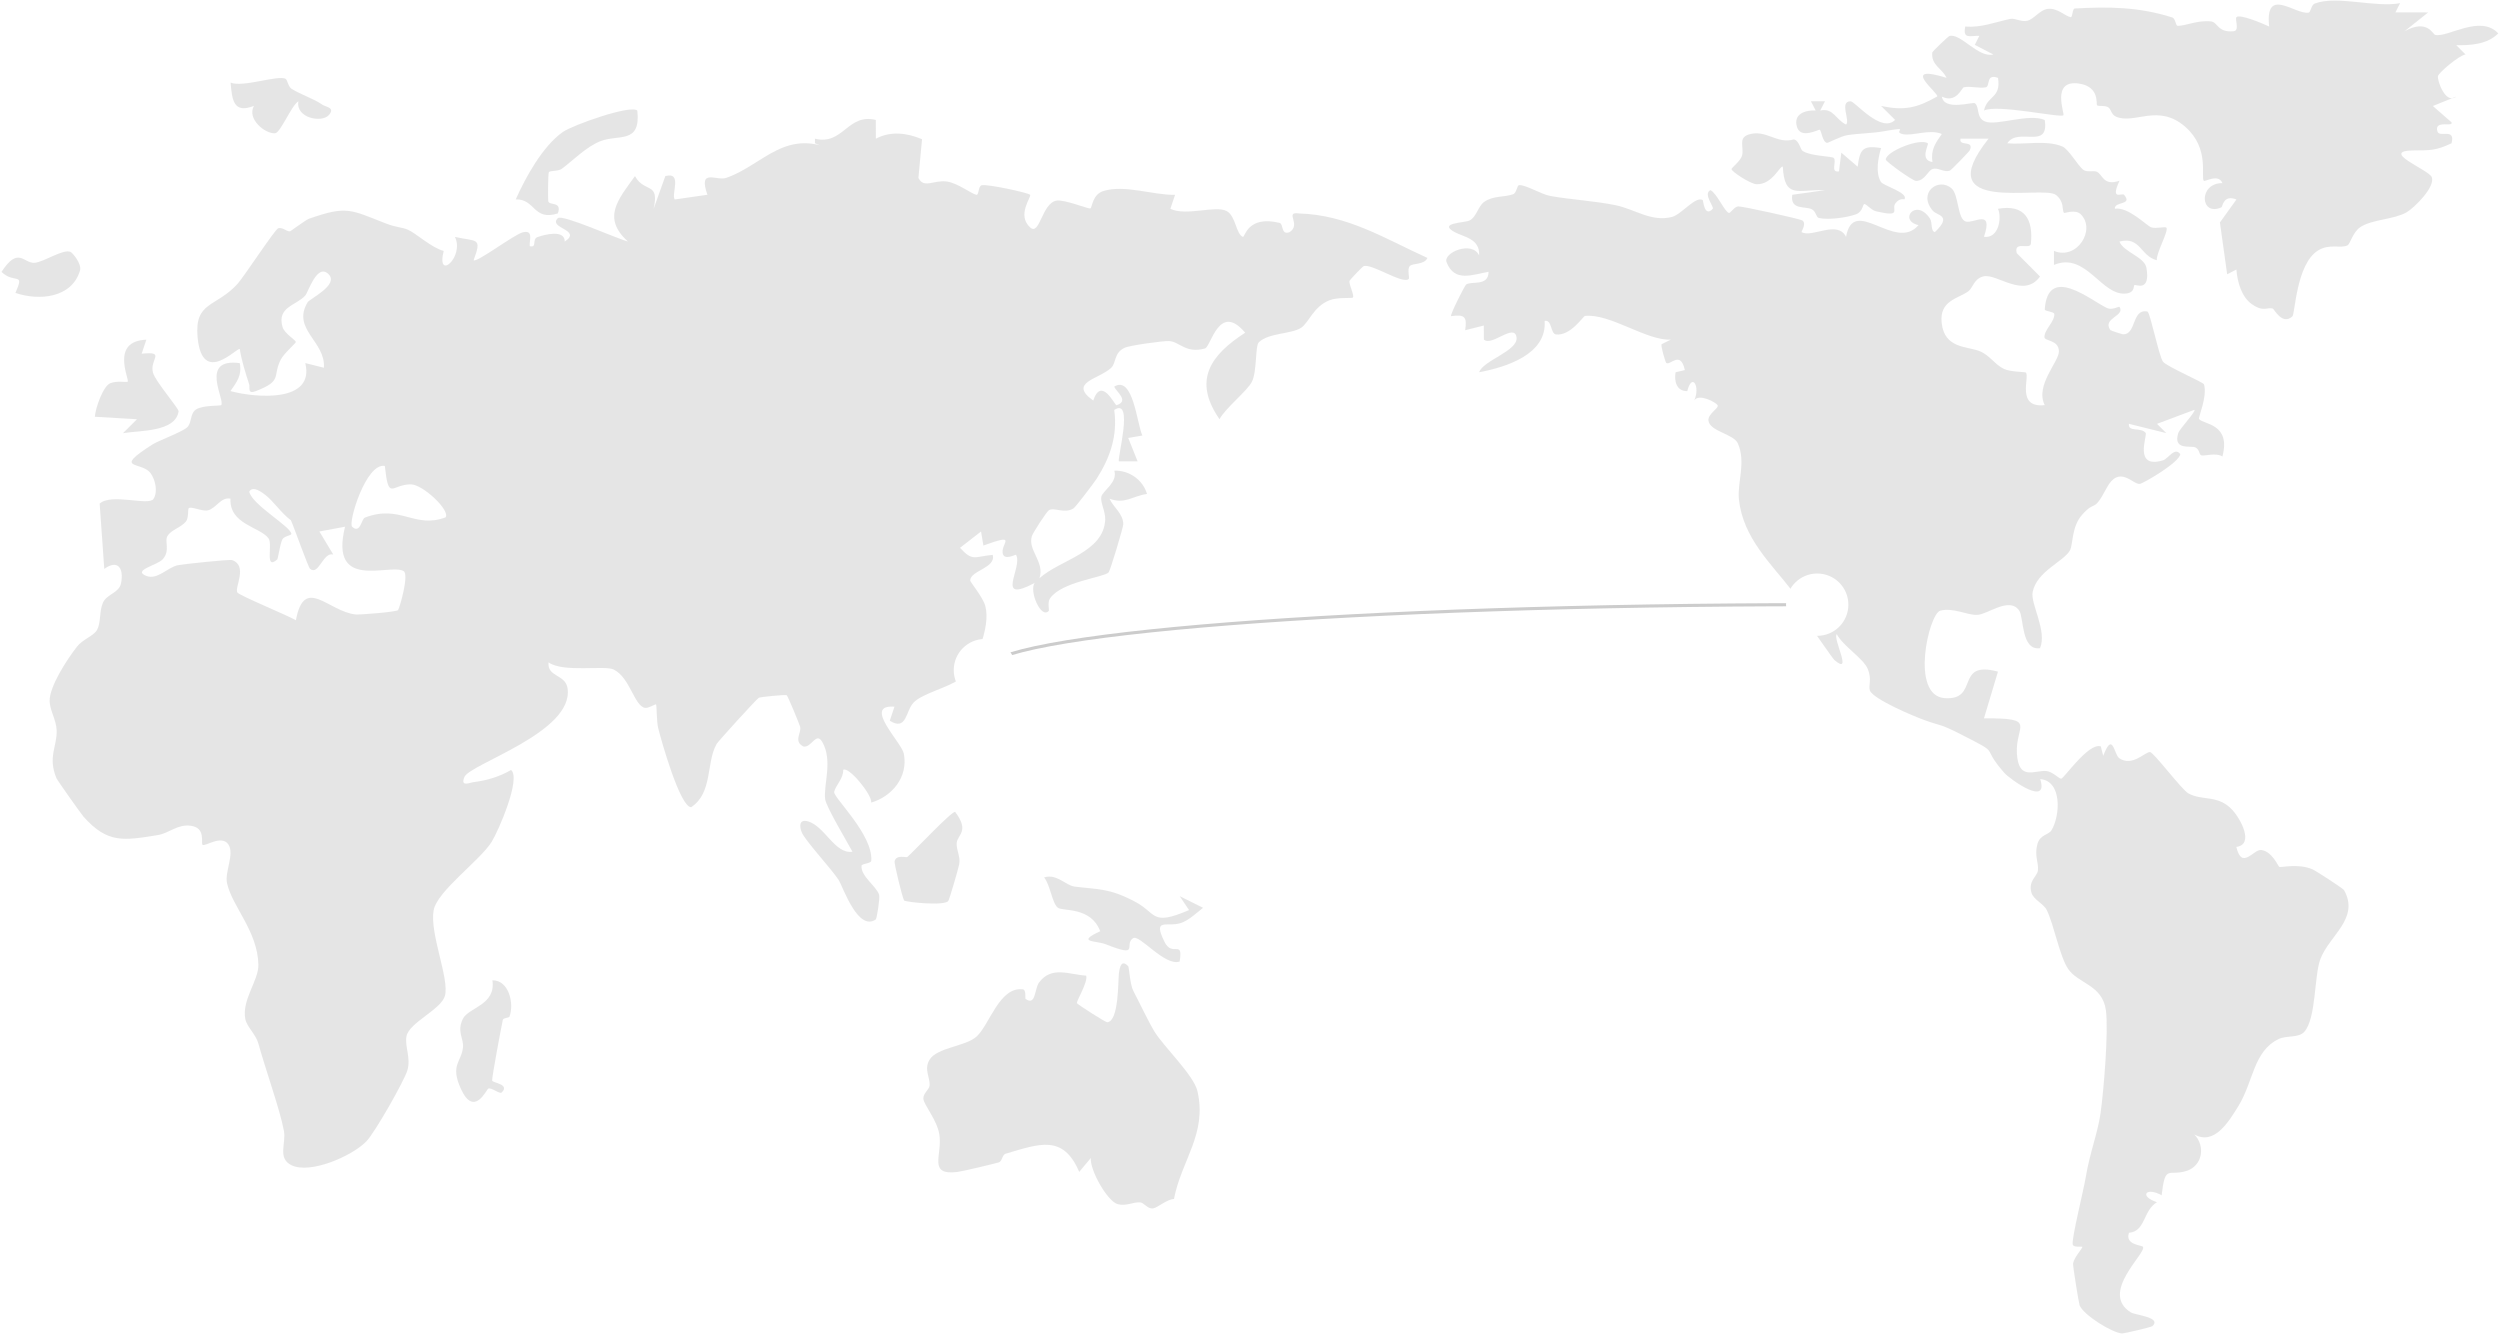 <svg width="802" height="428" viewBox="0 0 802 428" fill="none" xmlns="http://www.w3.org/2000/svg">
<g filter="url(#filter0_d_0_1)">
<path d="M308.96 207.98C308.96 196.37 428.38 186.98 575.96 186.98" stroke="#CCCCCC" stroke-miterlimit="10"/>
</g>
<g opacity="0.5">
<path d="M280.96 38.47L280.98 44.48C285.8 41.96 290.93 42.62 295.79 44.66L294.63 57.07C296.39 60.63 299.56 57.62 303.81 58.24C307.32 58.76 311.66 62.21 313.25 62.49C314.07 62.63 313.75 59.72 314.94 59.43C316.74 58.98 330 61.85 330.46 62.5C330.95 63.18 326.08 68.98 330.49 72.97C333.56 75.75 334.2 65.24 338.89 64.36C341.42 63.88 349.34 67.17 349.8 66.85C350.43 66.41 350.44 62.36 353.99 61.27C360.81 59.16 369.93 62.64 376.96 62.5L375.46 66.98C380.42 69.42 389.91 65.81 393.48 67.69C396.46 69.25 396.45 75.01 398.71 75.99C399.36 76.27 400.11 68.97 410.47 71.5C411.85 71.84 410.82 75.5 413.68 74.48C417.59 72 411.89 67.78 416.71 68.47C432.35 68.96 444.1 76.46 457.93 82.75C456.84 85.08 453.21 84.31 452.25 85.38C451.36 86.37 452.26 89.13 451.94 89.47C450.09 91.43 439.7 84.18 437.33 85.45C437.05 85.6 432.96 89.82 432.91 90.14C432.72 91.35 434.64 94.94 433.97 95.49C433.68 95.73 429.09 95.31 426.53 96.31C421.32 98.36 419.9 103.52 417.38 105.17C414.3 107.19 407.12 106.74 403.87 109.76C402.61 110.93 403.31 119.01 401.63 122.43C400.2 125.35 393.22 130.82 391.21 134.47C382.54 121.97 388.37 113.88 399.45 106.74C391.08 96.76 388.49 111.25 386.56 111.79C380.37 113.53 378.43 109.58 375.03 109.41C373.18 109.32 362.33 110.81 360.77 111.57C357.21 113.29 358.2 116.45 356.39 118.08C352.33 121.73 342.64 122.72 350.71 128.49C353.37 120.54 357.66 130.16 358.19 129.99C362.49 128.61 357.86 125.49 357.45 124.01C363.51 120.36 364.68 135.72 366.47 139.72L361.94 140.5L364.94 147.99H358.95C358.28 147.38 363.9 127.25 357.45 131.51C358.58 139.81 356.11 146.83 351.8 153.59C350.93 154.96 345.03 162.7 344.37 163.11C341.42 164.91 338.21 162.64 336.48 163.69C335.76 164.13 331.38 170.87 331.03 171.97C329.59 176.49 335.23 180.23 333.46 185.49C340.09 179.53 354.05 177.27 354.55 166.71C354.67 164.15 352.94 161.14 353.29 159.41C353.69 157.43 358.63 154.8 357.47 150.99C362.29 150.81 366.68 154 367.96 158.46C363.32 159.11 360.91 161.84 355.95 160C357.17 162.8 360.37 164.76 360.35 168.23C360.35 169.04 356.2 183.09 355.62 183.66C354 185.27 340.57 186.57 336.84 191.98C335.96 193.25 336.67 195.73 336.44 195.98C333.92 198.74 330.02 189.35 331.95 187C318.88 193.91 328.27 181.92 325.94 177.99C325.81 177.77 321.92 180.12 321.63 177.26C321.32 174.14 326.45 171.03 315.47 175.01L314.72 170.5L307.97 175.75C312.14 180.22 312.47 178.56 318.46 178C319.63 182.22 311.26 183.02 311.24 186.23C311.24 186.7 315.3 191.55 316.07 194.34C317.97 201.2 312.78 213.68 307.5 218.01C304.56 220.42 295.97 222.43 293.13 225.33C290.46 228.06 290.96 234.63 285.44 231.21L286.94 226.71C276.58 225.91 289.24 238.11 289.95 241.78C291.4 249.27 286.19 255.5 279.49 257.47C279.8 254.93 272.18 245.7 270.49 246.98C270.65 249.67 268.11 251.87 267.6 254.03C267.2 255.74 280.12 267.68 279.51 276.14C279.45 277.04 276.42 277.02 276.38 277.75C276.15 281.16 280.99 284.1 282.02 287.01C282.36 287.98 281.28 294.75 280.95 294.97C275.11 298.93 270.4 284.34 268.98 282.21C266.53 278.52 258.28 269.65 257.19 267C256.4 265.08 256.34 262.7 259.19 263.49C264.58 265 267.85 274.09 273.46 273.23C271.74 270.01 265.09 258.93 264.72 256.43C264.07 252.01 267.29 243.94 263.74 237.95C261.79 234.67 260.34 239.95 257.75 239.49C254.39 237.78 257.24 235.08 256.66 233.08C256.36 232.07 252.79 223.4 252.38 223.04C252.04 222.75 243.81 223.6 243.44 223.84C242.59 224.38 230.4 237.79 229.9 238.66C226.48 244.6 228.73 254.35 221.72 258.95C218.18 258.97 212.14 237.63 211.14 233.56C210.62 231.46 210.69 226.28 210.46 225.97C210.32 225.77 208.01 227.28 206.93 227.09C203.46 226.49 202.13 217.37 196.87 214.79C193.94 213.35 180.63 215.85 175.98 212.49C175.48 217.23 181.38 216.23 182.07 220.78C184.23 234.9 150.75 245.04 148.98 249.26C147.59 252.59 150.7 251.04 152.09 250.88C156.23 250.38 160.34 249.11 163.95 247C167.23 249.75 159.88 266.59 157.75 270.03C154.02 276.05 140.25 285.84 139.12 292C137.76 299.4 144.2 313.89 142.75 319.41C141.58 323.87 131.31 327.96 130.41 332.41C129.75 335.7 131.92 339.27 130.67 343.43C129.67 346.74 120.25 363.41 117.46 366.23C112.78 370.95 99.49 376.73 93.5 373.8C88.93 371.56 91.83 366.82 91.08 362.77C89.88 356.21 85.03 342.61 82.9 334.81C82.07 331.76 79.17 329.43 78.69 326.9C77.52 320.68 83.02 314.52 82.89 309.43C82.62 298.66 74.52 290.89 72.83 283.34C72.03 279.74 75.28 273.99 73.29 270.94C71.13 267.62 65.67 271.74 64.97 271.01C64.36 270.38 66.15 265.55 61.17 264.9C56.91 264.34 54.26 267.31 50.61 267.9C39.72 269.65 34.5 270.69 26.76 261.95C26.01 261.1 18.38 250.32 18.09 249.62C15.27 242.77 18.38 239.42 18.17 234.23C18.04 230.97 16 227.87 15.92 224.99C15.77 220.21 21.64 211.38 24.67 207.47C26.54 205.06 30.15 203.98 31.18 201.98C32.43 199.57 31.8 196.05 33.04 193.31C34.3 190.54 38.21 190.25 38.83 187.09C39.78 182.28 37.8 179.37 33.45 182.51L31.97 161.56C35.72 158.12 47.76 162.39 49.24 160.05C50.72 157.71 49.8 153.87 48.33 151.83C45.47 147.86 35.82 150.93 48.96 142.55C50.74 141.41 58.29 138.63 59.99 137.13C61.63 135.69 60.85 132.66 62.91 131.34C65.14 129.92 70.65 130.25 70.94 129.97C72.42 128.54 63.68 114.73 76.92 116.49C77.67 120.42 75.98 122.53 73.93 125.46C82.1 127.67 101.07 129.24 97.93 116.47L103.91 117.97C104.51 109.52 93.48 105.63 98.68 96.97C99.36 95.83 108.8 91.41 105.42 87.98C101.74 84.25 98.85 93.78 97.97 94.77C95 98.08 88.78 98.42 90.64 104.91C91.24 106.99 94.9 109.08 94.9 109.73C94.9 110.1 91.03 113.44 90.06 115.38C87.3 120.86 90.77 122.08 82.14 125.45C79.22 126.59 80.28 124.32 79.93 123.27C78.75 119.64 77.52 115.77 76.92 111.99C76.16 111.21 64.88 124.09 63.39 108.25C62.3 96.61 69.31 98.69 76.22 91.03C78.27 88.76 88.19 73.6 89.23 73.24C90.7 72.73 92.24 74.61 93.18 74.14C93.59 73.93 98.08 70.54 99.12 70.17C111.3 65.91 112.31 67.23 123.73 71.66C127.26 73.03 128.88 72.85 130.84 73.68C133.36 74.75 138.54 79.56 142.34 80.49C139.86 90.42 149.08 82.44 145.94 76C152.99 77.59 154.72 76 151.94 83.48C152.85 84.4 164.95 75.19 167.73 74.52C171.33 73.66 169.7 77.33 169.95 78.98C172.43 79.57 170.51 76.7 172.49 76.03C174.87 75.22 181.14 73.57 181.18 77.48C186.95 73.67 175.65 73.24 178.95 69.99C180.34 68.62 198 76.62 201.44 77.47C193.03 69.91 198.29 63.99 203.7 56.49C206.72 62.03 211.67 58.16 209.68 66.98L213.44 56.48C219.03 55.04 215.26 62.27 216.45 63.99L226.94 62.48C223.89 53.78 229.83 58.15 232.98 57.06C245.01 52.9 252.39 40.2 268.93 48.97L261.44 45.97V44.5C270.52 46.7 271.85 36.27 280.93 38.47H280.96ZM123.45 149.48C117.43 148.34 111.61 167.69 112.96 168.96C115.57 171.42 115.95 166.47 117.06 166.04C128.47 161.68 132.88 169.74 142.95 165.96C144.52 163.75 135.62 155.37 131.77 155.38C125.54 155.39 124.7 160.95 123.45 149.49V149.48ZM85.44 159.03C84.22 158.07 81.14 155.61 79.96 157.72C80.83 161.92 93.27 168.88 93.46 171.26C93.51 171.83 91.11 171.9 90.55 173.11C89.81 174.67 89.21 179.24 88.93 179.48C84.76 183.1 87.62 174.62 86.12 172.67C83.27 168.96 73.57 168.24 73.93 159.98C70.85 159.32 69.34 163.13 66.64 163.73C64.79 164.14 61.3 162.32 60.55 163.04C60.19 163.39 60.6 166.17 59.63 167.33C57.92 169.37 54.91 169.9 53.69 172.02C52.72 173.71 54.68 176.63 52.22 179.4C50.47 181.37 42.32 182.93 46.94 184.75C50.48 186.14 53.68 182.05 57.03 181.32C58.5 181 73.6 179.39 74.43 179.67C79.63 181.47 75.2 188.36 76.14 190.06C76.65 190.98 92.35 197.45 94.93 198.97C97.6 184.47 105.31 196.19 114.07 197.11C115.48 197.26 127.33 196.29 127.7 195.72C128.25 194.87 131.31 184.24 129.46 183.19C125.02 180.66 105.54 189.79 110.69 168.97L102.46 170.5L106.91 177.89C103.65 176.98 102.23 184.81 99.47 182.48C98.83 181.94 94.2 168.74 93.31 166.88C90.64 165.02 87.55 160.68 85.44 159.04V159.03Z" fill="#CCCCCC"/>
<path d="M546.25 64.26C546.43 64.37 546.76 69.89 549.46 66.97C549.95 66.44 546.28 62.17 548.7 60.99C550.77 61.94 553.41 68.25 554.7 68.31C555.17 68.33 556.42 66.26 557.63 66.21C559.03 66.15 577.17 70.17 578.09 70.67C579.73 71.55 577.79 74.37 577.95 74.46C581.28 76.41 589.46 70.46 592.21 75.97C594.64 62.41 608.04 80.99 615.45 72.22C608.88 70.72 614.64 63.36 619.11 70.09C620.02 71.46 619.26 74.02 620.7 74.47C626.36 69.06 621.47 69.23 620.08 67.64C615.06 61.88 621.85 56.7 626.09 60.46C628.43 62.53 627.9 70.44 630.72 71.09C633.36 71.7 639.52 66.83 636.46 75.96C641.19 76.62 642.25 69.87 640.95 66.98C649.61 65.45 652.28 70.43 651.51 78.15C651.3 80.28 645.92 77.08 646.97 81.2L654.44 88.7C649.24 95.94 640.61 87.62 636.28 88.67C633.2 89.42 632.96 92.33 631.43 93.45C628.16 95.86 622.06 96.35 622.9 103.67C623.83 111.81 630.93 111.04 635.02 112.63C638.25 113.89 640.05 117.04 642.85 118.34C645.09 119.38 649.65 119.26 649.9 119.52C651.21 120.87 646.68 130.98 655.94 129.96C652.76 123.57 660.62 115.97 660.5 112.64C660.37 108.94 655.86 109.51 655.85 108.14C655.82 105.71 659.17 103.18 659.02 100.72C658.98 99.98 655.92 99.88 655.96 99.28C656.91 84.62 670.74 96.38 675.95 98.83C677.58 99.6 679.76 98.19 679.94 98.45C681.9 101.41 674.3 102.01 677 105.88C677.12 106.05 680.73 107.23 680.98 107.24C685.47 107.47 683.74 98.89 688.94 99.95C689.92 100.84 692.58 114.23 693.89 116.02C695.02 117.55 706.84 122.6 707.05 123.32C708.18 127.35 705.1 133.98 705.45 134.42C706.88 136.21 715.77 135.82 712.95 146.45C710.93 145.12 707.25 146.36 706.22 146.09C705.37 145.87 705.73 144.24 704.3 143.54C702.84 142.83 697.02 144.61 698.78 138.94C699.21 137.56 704.55 131.95 703.96 131.47L691.97 135.97L694.95 138.94L682.96 135.97C682.68 138.77 686.76 136.91 688.34 138.88C688.95 139.65 684.29 150.53 693.86 147.68C695.61 147.16 697.66 143.22 699.44 145.7C699.1 148.4 687.54 155.11 686.44 155.24C684.22 155.52 679.84 148.91 675.78 156.61C671.44 164.84 672.41 160.09 667.92 165.17C664.52 169.02 665.05 174.68 664.06 176.52C662.15 180.11 653.4 183.21 652.07 189.95C651.33 193.69 656.8 202.38 654.44 207.94C648.36 208.8 649.27 198.1 647.77 195.89C644.64 191.29 637.65 197.14 634.29 197.26C631.01 197.38 626.66 194.85 622.47 195.89C618.81 196.81 612.64 223.17 623.87 223.96C635.13 224.75 626.96 211.69 640.95 215.46L636.46 230.44C653.8 230.34 646.54 232.58 647.02 241.62C647.51 250.76 652.83 246.93 656.54 247.35C658.51 247.58 660.54 249.84 661.24 249.8C662.09 249.75 670.12 238.02 673.95 239.46L674.71 242.47C677.82 234.31 678.15 242.07 679.88 243.25C684.07 246.08 688.19 241.12 689.73 241.26C690.96 241.37 699.84 253.28 702.03 254.51C706.43 256.99 711.37 254.85 715.99 259.67C718.77 262.57 723.28 270.92 717.42 271.69C719.2 279.29 722.9 272.35 725.43 272.68C728.95 273.14 730.84 277.96 731.21 278.1C731.87 278.35 737.27 276.92 741.81 278.86C742.91 279.33 751.67 285.02 751.97 285.55C757.07 294.68 747.21 300.08 744.37 307.71C742.35 313.15 743.07 326.6 739.25 330.97C737.43 333.05 733.59 332.1 731.07 333.29C722.89 337.13 722.93 346.93 718.09 354.81C714.95 359.91 710.36 367.5 703.97 363.95C707.61 367.76 706.52 374.05 701.38 375.65C695.61 377.44 694.61 373.36 693.45 383.45C688.55 380.68 686.02 383.66 691.96 385.68C687.47 388.28 688.32 395.08 682.98 395.47C681.6 399.39 687.08 399.41 687.46 399.97C688.76 401.91 673.37 414.73 683.61 421.03C685.02 421.9 693.61 422.56 690.48 425.43C690.11 425.77 681.27 427.81 680.78 427.78C677.56 427.6 668.31 421.8 667.13 418.73C666.88 418.08 664.91 405.96 665.04 405.29C665.48 403.11 668.27 400.32 667.97 399.97C667.81 399.79 665.05 400.34 664.91 399.12C664.66 396.83 668.39 381.94 669.08 377.78C670.39 369.79 672.96 363.48 673.86 357.07C674.87 349.87 676.46 330.78 675.57 324.12C674.47 315.86 666.61 315.61 663.42 310.77C660.71 306.67 658.96 296.9 656.65 292.04C655.63 289.9 652.33 288.64 651.68 286.37C650.59 282.55 653.55 281.17 653.77 279.19C654.04 276.75 652.58 274.51 653.59 270.81C654.44 267.69 657.18 267.87 658.1 266.37C660.95 261.73 661.58 250.49 654.5 249.94C657.4 259.07 644.69 249.88 642.99 247.95C634.85 238.68 642.68 242.5 629.1 235.61C621.99 232 623.59 233.23 617.34 231C613.77 229.73 600.93 224.3 599.86 221.51C599.3 220.03 600.6 217.96 599.17 214.58C597.73 211.18 591.26 207.29 589.24 203.45C587.85 204.76 594.58 216.98 588.47 211.73C587.9 211.24 581.13 201.41 579.75 199.45C577.71 196.56 576.81 192.02 574.8 189.4C568.39 181.05 559.11 172.61 557.84 160.16C557.28 154.74 560.16 148.43 557.52 142.28C556.2 139.21 548.64 138.45 548.08 135.02C547.71 132.8 551.56 130.95 551 129.97C550.49 129.08 545.06 126.14 543.52 128.43C545.49 124.09 542.85 119.35 541.27 125.48C537.84 125.54 537 122.23 537.53 119.42L540.49 118.72C539.12 112.28 535.8 117.35 534.54 116.45C534.29 116.27 532.74 111.14 533.03 110.42L536.02 108.94C528.35 109.43 516.43 100.45 508.46 101.36C507.89 101.43 503.85 107.8 499.2 107.3C497.33 107.1 497.96 102.46 495.52 102.94C496.32 113.63 483.29 117.77 474.51 119.42C475.8 115.58 487.12 112.56 486.5 108.21C485.83 103.52 478.51 111.29 476.03 108.93L476 104.43L470.02 105.94C470.7 101.6 469.84 100.79 465.51 101.43C465.08 101.06 469.88 91.58 470.35 91.26C472.07 90.08 477.51 91.96 477.53 87.2C472.46 88.04 466.61 90.73 464.06 84.12C462.87 81.04 472.25 77.11 474.5 81.93C474.81 76.49 469.5 76.05 466.57 74.42C461.2 71.43 469.88 71.54 471.5 70.7C473.66 69.59 474.17 66.16 476.1 64.78C478.99 62.71 482.51 63.34 485.37 62.32C486.64 61.87 486.56 59.42 487.38 59.38C489.53 59.28 494.39 62.32 497.33 62.86C503.86 64.05 511.49 64.43 518.34 65.84C524.46 67.1 529.77 71.3 536.37 69.59C539.5 68.78 543.95 62.71 546.29 64.21L546.25 64.26Z" fill="#CCCCCC"/>
<path d="M769.97 0.99L768.45 3.97L778.95 3.99L771.46 9.97C778.72 6.03 780.42 10.98 781.19 11.18C785.1 12.19 795.68 4.49 801.45 10.72C797.93 14.24 792.62 14.59 787.96 14.49L790.94 17.46C788.83 17.81 782.31 23.32 782.1 24.42C781.82 25.86 784.57 33.66 787.96 30.99L780.46 34L786.45 39.24C787.14 40.94 780.67 38.3 781.95 42.22C782.6 44.22 787.8 40.91 786.45 45.96C781.41 48.36 779.5 48.22 774.5 48.25C762.95 48.33 779.02 54.38 780.08 56.77C781.44 59.85 774.44 66.76 771.95 68.16C767.86 70.46 760.87 70.37 757.13 72.9C754.88 74.42 753.86 78.28 753.16 78.67C751.04 79.84 747.34 78.03 743.59 80.38C736.65 84.73 736.26 100.69 735.41 101.48C732.16 104.51 729.5 99.1 729.13 98.99C727.28 98.44 726.16 100.25 722.34 97.54C719.04 95.2 717.74 90.38 717.44 86.47L714.47 87.99L712.15 71.37L717.45 63.99C713.23 62.31 713.03 66.34 712.62 66.52C705.75 69.6 705.17 58.68 712.95 58.74C711.62 55.55 707.31 58.47 706.96 57.99C705.96 56.62 708.92 47.56 701.02 40.67C692.3 33.07 684.77 40.01 678.83 37.43C677.27 36.75 677.28 35.12 676.39 34.47C675.33 33.7 673.28 34.21 672.74 33.79C672.34 33.48 673.69 27.81 666.94 26.81C657.88 25.47 662.41 36.45 661.95 36.97C661.11 37.93 640.61 33.33 636.47 35.47C637.47 30.59 642.01 31.58 640.96 24.99C636.93 23.51 638.57 27.74 637 28.02C634.79 28.42 632.27 27.55 629.98 28C629.4 28.11 627.57 33.27 622.96 31C623.7 35.7 632.9 32.59 633.55 33.12C635.14 34.4 633.87 37.77 636.81 38.98C640.45 40.48 650.91 36.25 655.95 38.5C657.47 48.26 647.34 40.64 643.95 45.97C649.42 46.48 656.45 44.83 661.58 46.98C663.71 47.87 666.59 53.25 668.42 54.53C669.56 55.33 671.71 54.62 672.7 55.11C674.61 56.05 674.68 59.73 679.94 57.99C676.86 64.59 680.78 61.74 681.41 62.49C684.3 65.94 678.25 64.49 678.45 66.96C682.74 66.26 688.64 72.39 690.09 72.92C691.55 73.45 694.51 72.63 694.94 72.99C695.94 73.81 691.6 81.28 691.91 83.49C686.57 82.12 686.65 75.73 679.93 77.5C681.16 80.82 687.97 82.4 688.58 85.92C689.93 93.79 685.19 91.2 684.77 91.43C684.31 91.68 684.99 93.76 682.22 94.14C674.16 95.25 669.33 80.65 658.92 84.98V80.49C666.26 83.56 672.43 73.73 667.56 68.79C665.78 66.98 662.29 68.52 662.12 68.3C661.39 67.36 662.36 64.72 659.52 62.52C655.34 59.28 618.3 69.13 637.93 44.49H628.94C628.28 47.13 633.43 44.78 631.92 48.2C631.74 48.61 626.01 54.51 625.6 54.69C623.7 55.54 621.68 53.51 619.86 54.27C618.41 54.87 617.47 58.02 614.68 58.04C613.53 58.04 604.98 51.81 604.96 51.22C604.87 48.67 615.9 44.15 618.44 45.98C618.89 46.3 615.66 51.38 619.92 51.97C619.35 48.12 620.86 45.89 622.93 42.99C619.06 41.28 613.56 43.74 610.41 43.03C606.74 42.2 613.85 40.44 604.15 42.14C600.59 42.77 596.41 42.77 592.58 43.37C590.54 43.69 586.48 45.88 586.13 45.83C584.65 45.63 584.33 41.98 583.79 41.63C583.46 41.42 577.67 44.78 576.46 40.7C575.21 36.53 579.19 35.27 582.47 35.44L580.94 32.48H585.46L583.93 35.46C588.12 34.51 588.87 38.33 592.21 39.96C593.63 38.74 589.93 32.4 593.7 32.5C595.12 32.54 603.52 42.92 607.94 38.46L603.45 33.99C610.86 35.56 614.96 34.65 621.45 30.95C622.13 29.98 609.02 20.23 624.45 24.96C622.98 21.87 619.46 20.94 619.87 16.85C619.91 16.47 624.99 11.67 625.35 11.56C628.91 10.47 634.61 18.68 639.45 17.47L633.51 14.39L634.97 11.5C632 11.42 629.59 12.7 630.45 8.5C635.51 8.97 640.14 7.05 644.94 6.05C646.33 5.76 648.49 7.11 650.33 6.66C652.6 6.11 654.34 3.17 656.9 2.85C660.02 2.46 662.5 5.19 664.26 5.5C664.97 5.62 664.72 2.77 665.63 2.72C676.71 2.11 686.16 2.22 696.85 5.59C697.97 5.94 697.88 8.28 698.62 8.29C701.21 8.31 704.91 6.41 709.29 6.87C711.51 7.11 711.39 10.56 716.59 10.01C718.54 9.8 716.86 6.12 717.46 5.5C718.53 4.39 726.13 7.65 727.94 8.5C726.56 -4.51 736.13 4.63 740.52 4.07C741.39 3.96 741.31 1.61 742.62 1.12C749.7 -1.55 761.97 2.53 769.97 1.01V0.99Z" fill="#CCCCCC"/>
<path d="M361.94 309.98C362.21 310.27 362.52 315.87 363.55 317.83C365.45 321.45 368.43 327.76 370.32 330.87C373.31 335.79 382.93 344.83 384.14 350.04C387.32 363.75 378.97 372.25 376.61 384.64C374.29 384.73 371.37 387.47 369.87 387.66C368.12 387.88 367.01 385.81 365.74 385.72C363.5 385.56 361.24 387.05 358.52 386.28C355.23 385.36 349.55 375.28 349.94 371.49L346.21 375.95C341.03 363.79 333.4 366.97 322.62 370.11C321.45 370.45 321.55 372.59 320.37 372.91C318.25 373.5 308.9 375.75 307.09 375.97C297.5 377.14 302.4 370.47 301.34 363.92C300.59 359.25 296.38 354.49 296.21 352.48C296.07 350.8 298.11 349.5 298.21 348.27C298.43 345.65 296.32 343.13 298.18 339.99C300.51 336.03 309.77 335.7 313.26 332.54C317.46 328.74 320.6 316.43 328.15 317.38C329.27 317.52 328.82 320.3 328.98 320.42C332.34 322.88 331.81 317.22 333.34 315.17C337.36 309.78 343.02 312.65 348.45 312.98C349.09 315.13 345.12 321.31 345.5 321.84C345.83 322.31 354.63 327.97 355.2 327.93C358.97 327.67 358.64 314.7 358.95 312.2C359.21 310.14 359.8 307.68 361.92 309.96L361.94 309.98Z" fill="#CCCCCC"/>
<path d="M578.41 48.5C581.1 50.14 587.73 50.08 588.28 50.69C589.29 51.8 587.06 55.47 589.94 54.97L590.7 48.98L595.94 53.47C596.66 47.81 597.56 46.58 603.45 47.48C602.52 50.67 601.56 55.43 603.43 58.39C604.17 59.57 612.38 61.87 610.94 63.93C610.85 64.06 609.52 63.34 608.07 65.21C606.58 67.13 610.48 69.8 601.87 67.8C600.36 67.45 598.92 65.63 598.17 65.47C597.49 65.32 597.75 67.87 595.42 68.74C592.49 69.82 586.47 70.64 583.51 69.93C582.57 69.71 582.63 67.89 581.24 67.14C579.23 66.05 574.2 67.56 574.95 62.49L585.43 61C576.73 60.73 572.5 63.98 571.92 53.49C571.11 52.84 568.58 59.4 563.41 59.09C561.51 58.98 555.46 55.06 555.46 54.24C555.46 53.85 558.31 51.65 558.81 50.04C559.62 47.42 557.46 44.3 560.89 43.18C566.51 41.34 569.99 46.35 575.45 44.72C577.26 45.1 577.47 47.95 578.39 48.51L578.41 48.5Z" fill="#CCCCCC"/>
<path d="M381.45 291.96L378.45 287.49L385.94 291.22C383.87 292.87 381.29 295.3 378.8 296.11C374.34 297.57 369.69 294.19 373.57 302.14C376.08 307.28 379.64 301.11 378.43 308.47C373.56 310.06 365.54 299.58 363.47 300.99C360.39 303.09 366.03 307.4 354.68 302.91C351.66 301.71 344.97 302.41 352.94 298.74C349.96 290.79 340.97 292.42 339.36 291.2C337.53 289.82 336.89 283.77 334.94 281.48C339.01 280.17 341.82 284.05 344.76 284.42C352.35 285.38 355.68 284.85 363.98 289.18C371.26 292.98 369.11 297.23 381.44 291.95L381.45 291.96Z" fill="#CCCCCC"/>
<path d="M163.45 326.15C163.3 326.56 161.44 326.49 161.3 327.2C160.73 329.91 157.77 345.66 157.88 346.64C157.96 347.4 163.74 347.77 160.94 350.47C160.3 351.09 157.73 348.81 156.65 349.22C156.07 349.44 152.12 358.65 147.86 349.32C144.33 341.59 147.99 340.81 148.52 336.03C148.84 333.18 146.45 330.94 148.5 326.82C150.33 323.16 159.17 322.43 157.96 314.47C163.33 314.44 164.99 322.03 163.44 326.14L163.45 326.15Z" fill="#CCCCCC"/>
<path d="M45.44 113.47C53.42 112.66 47.92 115.25 49.07 119.53C49.84 122.4 57.43 131.05 57.29 131.97C56.3 138.64 44.8 138.06 39.45 138.96L43.94 134.49L30.43 133.7C30.55 131.18 32.99 123.93 35.36 122.94C37.43 122.08 40.64 122.7 40.96 122.45C41.67 121.89 35.2 109.42 46.95 108.97L45.45 113.46L45.44 113.47Z" fill="#CCCCCC"/>
<path d="M204.46 35.49C205.63 46.38 198.38 42.97 192.54 45.32C188.09 47.11 184.01 51.29 180.27 54.13C179.15 54.98 176.76 54.68 176.12 55.17C175.75 55.46 175.79 64.03 175.88 64.51C176.15 66.07 180.43 64.44 178.95 68.47C171 70.96 171.81 63.82 165.45 63.96C168.62 56.85 174.11 46.85 180.57 42.33C183.76 40.1 202.42 33.48 204.46 35.48V35.49Z" fill="#CCCCCC"/>
<path d="M290.05 288.88C289.59 288.43 286.79 277 286.98 276.28C287.57 274.01 290.69 275.23 291.07 274.91C292.92 273.37 305.57 259.87 306.43 260.48C311.15 266.73 307.11 267.76 306.91 270.46C306.75 272.71 308.21 274.8 307.7 277.33C307.38 278.92 304.61 288.44 304.22 289.01C303.03 290.73 290.57 289.4 290.05 288.88Z" fill="#CCCCCC"/>
<path d="M91.64 25.3C92.21 25.65 92.47 27.84 93.59 28.53C96.55 30.37 100.68 31.66 103.5 33.63C104.51 34.34 107.69 34.48 105.46 36.96C103.23 39.44 94.8 37.94 95.72 32.49C93.47 33.89 89.97 42.63 88.25 42.76C85.1 42.99 79.12 38.21 81.46 33.97C74.81 36.59 74.46 31.95 73.97 26.5C77.98 28.15 89.37 23.92 91.65 25.31L91.64 25.3Z" fill="#CCCCCC"/>
<path d="M22.62 80.8C23.27 81.07 26.32 84.67 25.66 86.83C23 95.61 12.63 96.56 4.94 93.97C8.05 86.97 4.71 91.28 0.48 87.23C5.89 78.88 7.58 84.53 11.05 84.31C14.01 84.12 20.18 79.79 22.61 80.8H22.62Z" fill="#CCCCCC"/>
</g>
<g filter="url(#filter1_d_0_1)">
<path d="M308.96 217.98C314.483 217.98 318.96 213.503 318.96 207.98C318.96 202.457 314.483 197.98 308.96 197.98C303.437 197.98 298.96 202.457 298.96 207.98C298.96 213.503 303.437 217.98 308.96 217.98Z" fill="white"/>
</g>
<g filter="url(#filter2_d_0_1)">
<path d="M575.96 196.98C581.483 196.98 585.96 192.503 585.96 186.98C585.96 181.457 581.483 176.98 575.96 176.98C570.437 176.98 565.96 181.457 565.96 186.98C565.96 192.503 570.437 196.98 575.96 196.98Z" fill="white"/>
</g>
<defs>
<filter id="filter0_d_0_1" x="305.46" y="183.48" width="287.5" height="41.5" filterUnits="userSpaceOnUse" color-interpolation-filters="sRGB">
<feFlood flood-opacity="0" result="BackgroundImageFix"/>
<feColorMatrix in="SourceAlpha" type="matrix" values="0 0 0 0 0 0 0 0 0 0 0 0 0 0 0 0 0 0 127 0" result="hardAlpha"/>
<feOffset dx="7" dy="7"/>
<feGaussianBlur stdDeviation="5"/>
<feColorMatrix type="matrix" values="0 0 0 0 0.016 0 0 0 0 0 0 0 0 0 0 0 0 0 0.5 0"/>
<feBlend mode="normal" in2="BackgroundImageFix" result="effect1_dropShadow_0_1"/>
<feBlend mode="normal" in="SourceGraphic" in2="effect1_dropShadow_0_1" result="shape"/>
</filter>
<filter id="filter1_d_0_1" x="295.96" y="194.98" width="40" height="40" filterUnits="userSpaceOnUse" color-interpolation-filters="sRGB">
<feFlood flood-opacity="0" result="BackgroundImageFix"/>
<feColorMatrix in="SourceAlpha" type="matrix" values="0 0 0 0 0 0 0 0 0 0 0 0 0 0 0 0 0 0 127 0" result="hardAlpha"/>
<feOffset dx="7" dy="7"/>
<feGaussianBlur stdDeviation="5"/>
<feColorMatrix type="matrix" values="0 0 0 0 0.016 0 0 0 0 0 0 0 0 0 0 0 0 0 0.5 0"/>
<feBlend mode="normal" in2="BackgroundImageFix" result="effect1_dropShadow_0_1"/>
<feBlend mode="normal" in="SourceGraphic" in2="effect1_dropShadow_0_1" result="shape"/>
</filter>
<filter id="filter2_d_0_1" x="562.96" y="173.98" width="40" height="40" filterUnits="userSpaceOnUse" color-interpolation-filters="sRGB">
<feFlood flood-opacity="0" result="BackgroundImageFix"/>
<feColorMatrix in="SourceAlpha" type="matrix" values="0 0 0 0 0 0 0 0 0 0 0 0 0 0 0 0 0 0 127 0" result="hardAlpha"/>
<feOffset dx="7" dy="7"/>
<feGaussianBlur stdDeviation="5"/>
<feColorMatrix type="matrix" values="0 0 0 0 0.016 0 0 0 0 0 0 0 0 0 0 0 0 0 0.5 0"/>
<feBlend mode="normal" in2="BackgroundImageFix" result="effect1_dropShadow_0_1"/>
<feBlend mode="normal" in="SourceGraphic" in2="effect1_dropShadow_0_1" result="shape"/>
</filter>
</defs>
</svg>
